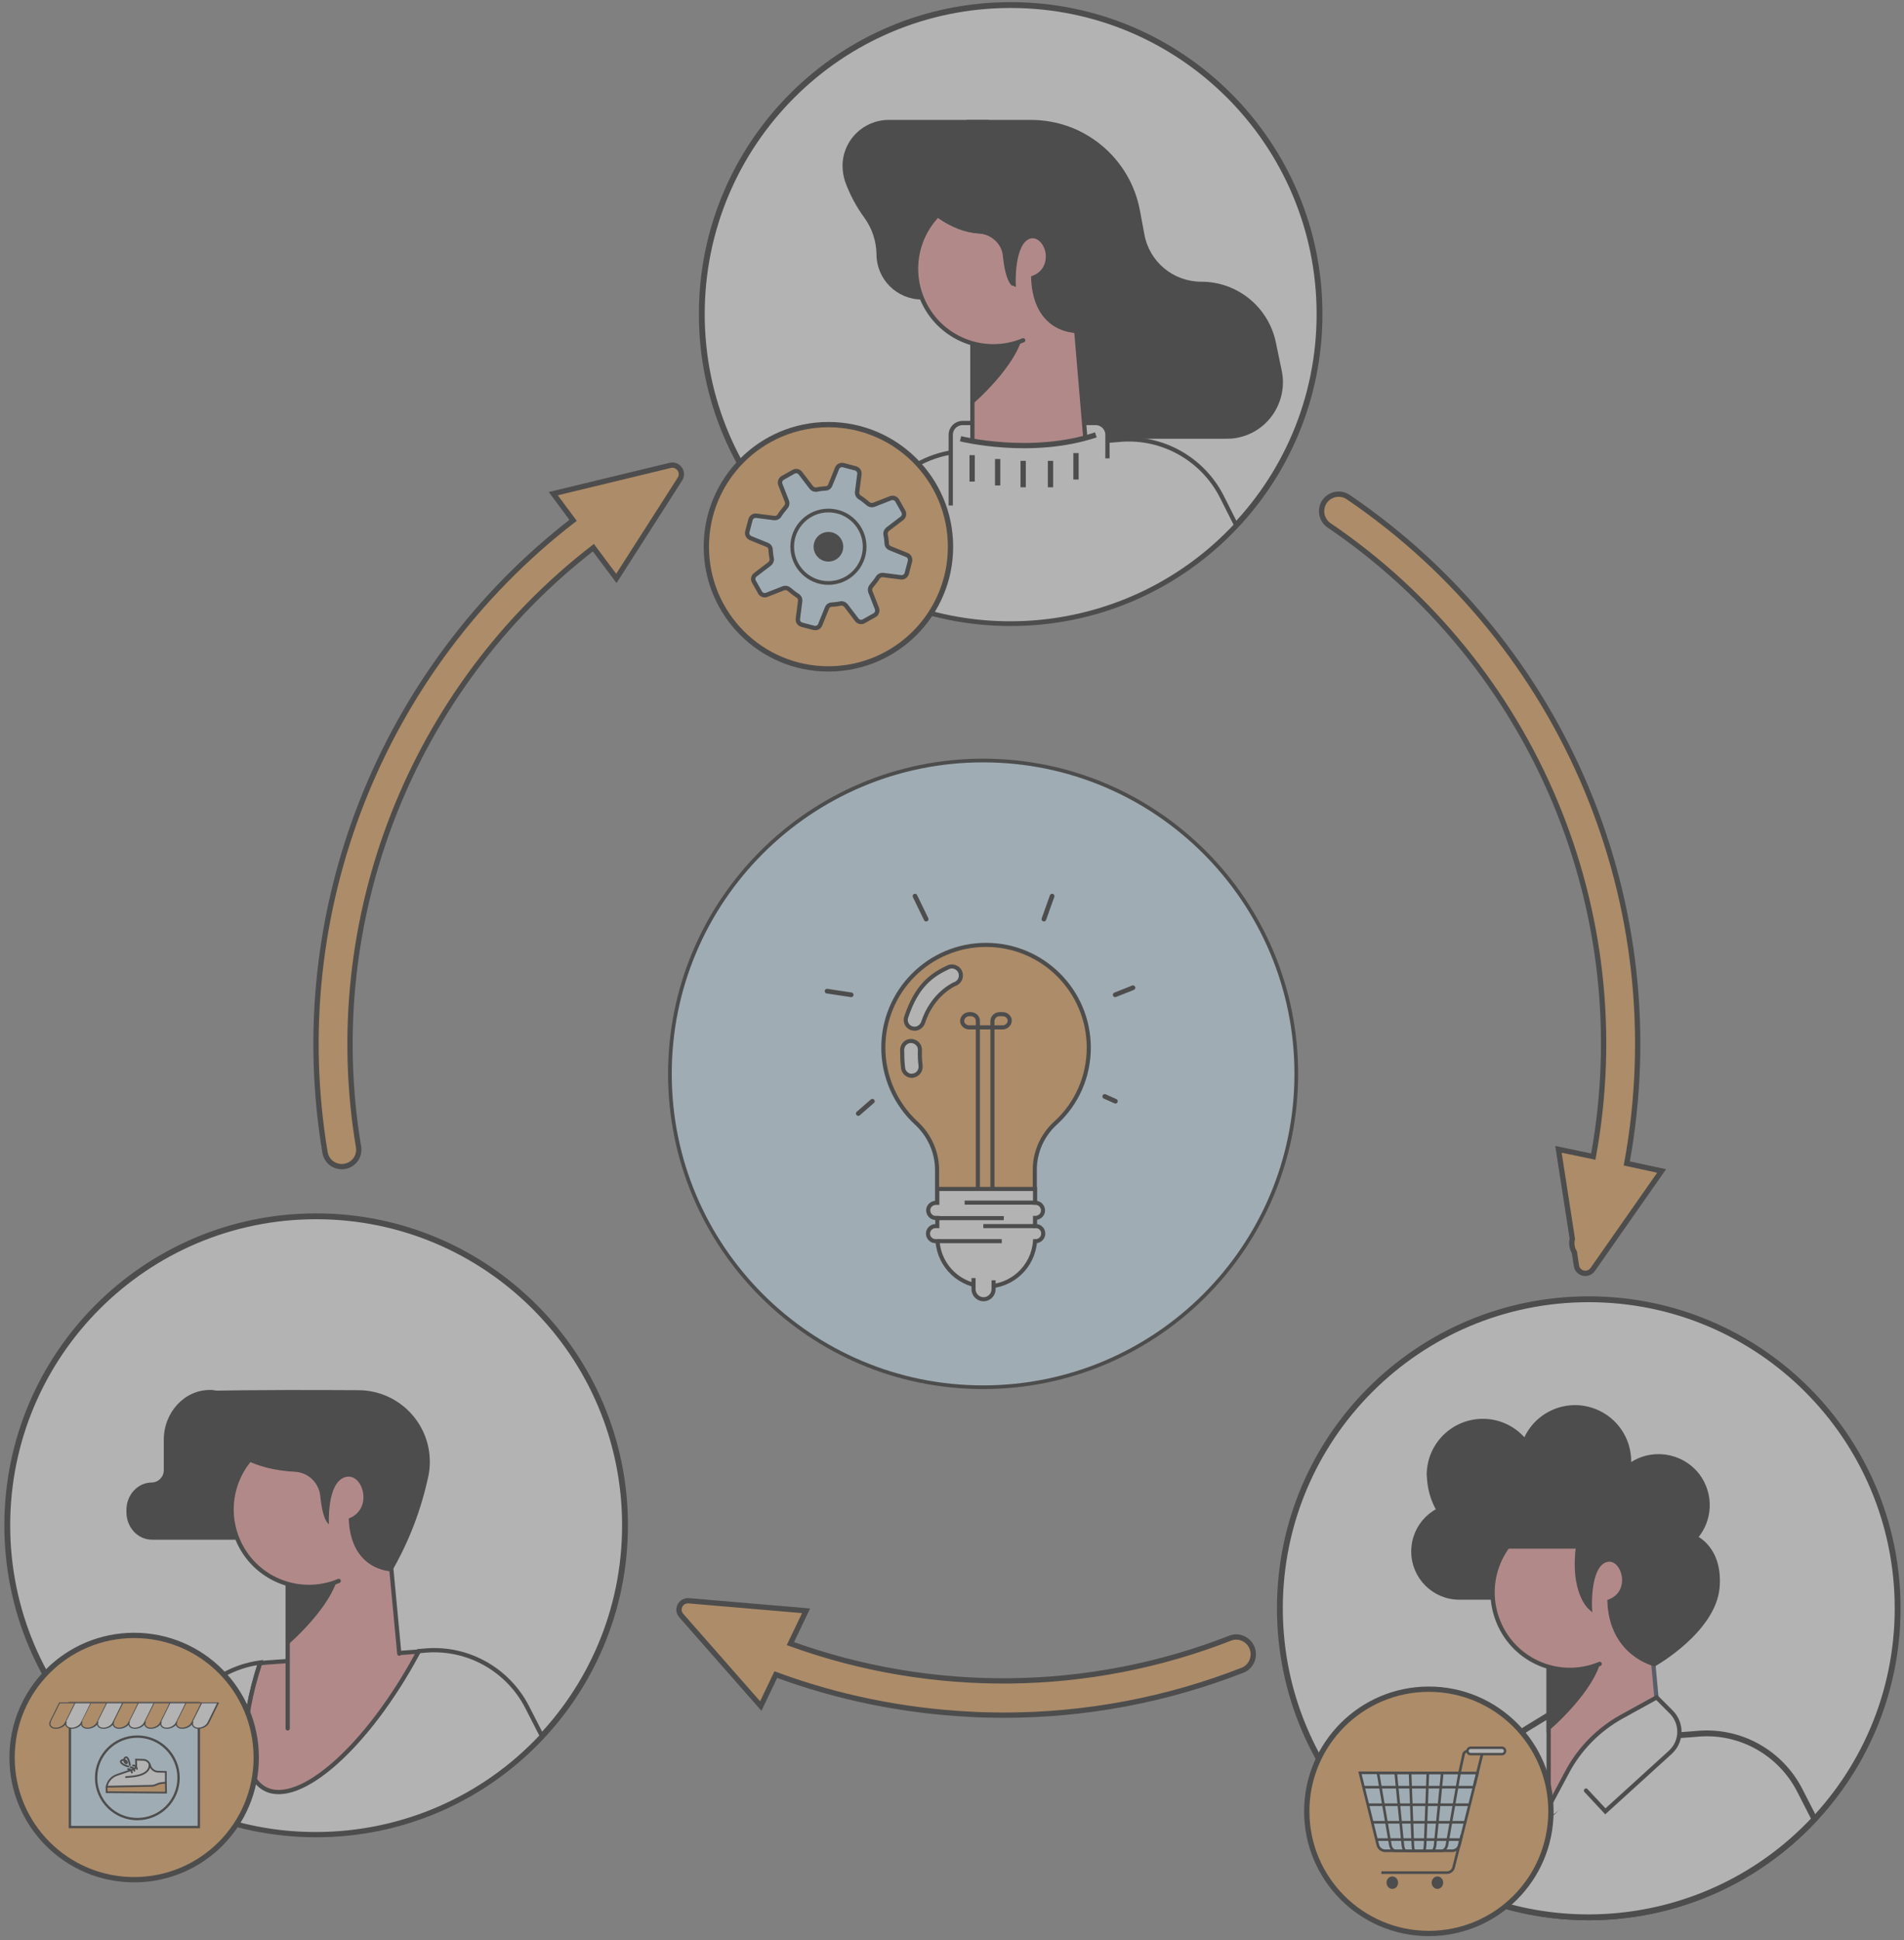 <svg width="326" height="332" viewBox="0 0 326 332" fill="none" xmlns="http://www.w3.org/2000/svg">
<rect x="0" y="0" width="326" height="332" fill="#808080" stroke="none"/>
<g opacity="0.4" clip-path="url(#clip0_1_56)">
<path d="M54.13 313.918C83.337 313.918 107.014 290.241 107.014 261.034C107.014 231.827 83.337 208.15 54.13 208.15C24.923 208.15 1.246 231.827 1.246 261.034C1.246 290.241 24.923 313.918 54.13 313.918Z" fill="white" stroke="black" stroke-miterlimit="10" stroke-linecap="round"/>
<path d="M54.132 313.879C68.796 313.879 82.797 307.795 92.781 297.07L90.246 292.117C86.97 285.76 80.223 281.938 73.086 282.445L71.682 282.562L71.565 282.757C62.985 298.786 51.246 309.199 45.357 306.04C41.145 303.739 41.067 295.12 44.538 284.512C39.975 285.136 35.802 287.476 32.955 291.103L22.971 303.739C32.019 310.33 42.9 313.918 54.132 313.879Z" fill="white" stroke="black" stroke-width="0.729" stroke-miterlimit="10" stroke-linecap="round"/>
<path d="M45.355 306.119C51.244 309.278 62.983 298.826 71.563 282.836L71.68 282.641L45.667 284.513C45.277 284.552 44.926 284.591 44.536 284.63C41.065 295.199 41.143 303.857 45.355 306.119Z" fill="#FC9797" stroke="black" stroke-width="0.729" stroke-miterlimit="10" stroke-linecap="round"/>
<path d="M66.026 258.148L68.717 286.033L49.256 295.783V258.499" fill="#FC9797"/>
<path d="M49.256 295.784V258.5" stroke="black" stroke-width="0.729" stroke-miterlimit="10" stroke-linecap="round"/>
<path d="M66.025 258.148L68.365 282.991" stroke="black" stroke-width="0.729" stroke-miterlimit="10" stroke-linecap="round"/>
<path d="M49.256 271.136C49.256 271.136 54.287 271.604 57.992 269.264C56.978 274.958 49.256 281.51 49.256 281.51V271.136Z" fill="black"/>
<path d="M36.27 237.869H35.919C31.59 237.869 28.041 241.691 28.041 246.41V251.519C28.079 252.689 27.183 253.664 26.012 253.703C23.595 253.703 21.645 255.809 21.645 258.422V258.773C21.645 261.386 23.595 263.492 26.012 263.492H46.175C46.215 263.531 46.487 238.805 36.27 237.869Z" fill="black"/>
<path d="M52.766 271.604C60.089 271.604 66.026 265.667 66.026 258.344C66.026 251.021 60.089 245.084 52.766 245.084C45.443 245.084 39.506 251.021 39.506 258.344C39.506 265.667 45.443 271.604 52.766 271.604Z" fill="#FC9797"/>
<path d="M57.992 270.551C51.245 273.359 43.484 270.2 40.676 263.414C37.868 256.667 41.027 248.906 47.813 246.098C49.412 245.435 51.089 245.084 52.805 245.084" stroke="black" stroke-width="0.729" stroke-miterlimit="10" stroke-linecap="round"/>
<path d="M56.316 260.84C56.316 260.84 55.263 260.411 54.834 256.004C54.6 253.742 52.767 251.987 50.505 251.87C43.602 251.519 35.178 248.516 35.178 238.025C44.031 237.83 54.093 237.869 61.464 237.908C68.211 237.986 73.632 243.485 73.593 250.232C73.593 251.012 73.515 251.792 73.359 252.533C72.15 258.266 70.044 263.804 67.08 268.913C67.08 268.913 60.021 268.913 59.709 259.865C64.077 258.188 62.049 251.792 59.046 252.806C55.926 253.82 56.316 260.84 56.316 260.84Z" fill="black"/>
<path d="M272.025 328.115C301.232 328.115 324.909 304.438 324.909 275.231C324.909 246.024 301.232 222.347 272.025 222.347C242.818 222.347 219.141 246.024 219.141 275.231C219.141 304.438 242.818 328.115 272.025 328.115Z" fill="white" stroke="black" stroke-miterlimit="10" stroke-linecap="round"/>
<path d="M308.138 306.353C304.862 299.996 298.115 296.174 290.978 296.681L289.574 296.798L263.522 298.67C263.132 298.709 262.781 298.748 262.391 298.787C257.828 299.411 253.655 301.751 250.808 305.378L240.863 317.975C262.469 333.731 292.421 330.845 310.673 311.306L308.138 306.353Z" fill="white" stroke="black" stroke-miterlimit="10" stroke-linecap="round"/>
<path d="M266.837 292.508L261.455 295.784C258.92 297.344 257.243 299.996 256.97 302.96L256.424 309.005L267.851 301.634L266.837 292.508Z" fill="white" stroke="black" stroke-miterlimit="10" stroke-linecap="round"/>
<path d="M260.441 300.268L263.483 312.358C263.483 312.358 279.59 296.914 280.253 296.563L279.239 290.479" fill="white"/>
<path d="M260.441 300.268L263.483 312.358C263.483 312.358 279.59 296.914 280.253 296.563L279.239 290.479" stroke="black" stroke-miterlimit="10" stroke-linecap="round"/>
<path d="M249.872 257.604H263.483V273.399H249.872C245.504 273.399 241.994 269.85 241.994 265.521C241.994 261.114 245.504 257.604 249.872 257.604Z" fill="black" stroke="black" stroke-width="0.729" stroke-miterlimit="10"/>
<path d="M281.93 272.384L284.27 299.255L265.16 309.98V272.696" fill="#FC9797"/>
<path d="M265.16 308.966V272.696" stroke="black" stroke-width="0.729" stroke-miterlimit="10" stroke-linecap="round"/>
<path d="M281.932 272.384L284.272 297.578" stroke="#1D2B47" stroke-width="0.729" stroke-miterlimit="10" stroke-linecap="round"/>
<path d="M265.16 285.332C265.16 285.332 270.191 285.8 273.896 283.46C272.882 289.154 265.16 295.706 265.16 295.706V285.332Z" fill="black" stroke="black" stroke-width="0.729" stroke-miterlimit="10"/>
<path d="M268.67 285.799C275.993 285.799 281.93 279.863 281.93 272.539C281.93 265.216 275.993 259.279 268.67 259.279C261.347 259.279 255.41 265.216 255.41 272.539C255.41 279.863 261.347 285.799 268.67 285.799Z" fill="#FC9797"/>
<path d="M273.897 284.746C267.15 287.554 259.389 284.395 256.581 277.609C253.773 270.862 256.932 263.101 263.718 260.293C265.317 259.63 266.994 259.279 268.71 259.279" stroke="black" stroke-width="0.729" stroke-miterlimit="10" stroke-linecap="round"/>
<path d="M283.295 284.786C283.295 284.786 275.924 283.109 275.573 274.061C279.941 272.384 277.913 265.988 274.91 267.002C271.868 268.016 272.219 275.075 272.219 275.075C272.219 275.075 269.177 272.384 270.191 264.662H257.087C250.691 264.662 245.348 259.787 244.724 253.43C244.685 253.079 244.685 252.728 244.646 252.416C244.646 252.377 244.646 252.377 244.646 252.338C244.646 252.299 244.646 252.299 244.646 252.26C244.724 247.151 248.936 243.095 254.045 243.173C256.814 243.212 259.388 244.499 261.104 246.644C262.976 241.925 268.358 239.585 273.116 241.496C276.626 242.9 278.927 246.293 278.927 250.076C278.927 250.349 278.927 249.92 278.888 250.934C282.554 248.126 287.819 248.828 290.666 252.494C293.084 255.692 292.928 260.138 290.276 263.141C290.276 263.141 294.644 264.935 294.059 271.721C293.357 279.092 283.295 284.786 283.295 284.786Z" fill="black" stroke="black" stroke-width="0.729" stroke-miterlimit="10"/>
<path d="M263.482 312.32L268.318 303.272C270.424 299.294 273.661 296.018 277.561 293.834L283.645 290.48L286.141 292.976C288.013 294.848 288.013 297.89 286.141 299.723C286.102 299.762 286.024 299.84 285.985 299.879L274.87 309.98L271.555 306.431" fill="white"/>
<path d="M263.482 312.32L268.318 303.272C270.424 299.294 273.661 296.018 277.561 293.834L283.645 290.48L286.141 292.976C288.013 294.848 288.013 297.89 286.141 299.723C286.102 299.762 286.024 299.84 285.985 299.879L274.87 309.98L271.555 306.431" stroke="black" stroke-width="0.729" stroke-miterlimit="10" stroke-linecap="round"/>
<path d="M173.044 106.634C202.251 106.634 225.928 82.957 225.928 53.75C225.928 24.543 202.251 0.866 173.044 0.866C143.837 0.866 120.16 24.543 120.16 53.75C120.16 82.957 143.837 106.634 173.044 106.634Z" fill="white" stroke="black" stroke-miterlimit="10" stroke-linecap="round"/>
<path d="M165.477 20.521H176.514C185.679 20.521 193.557 27.073 195.195 36.121L195.936 40.099C196.794 44.819 200.889 48.212 205.686 48.212C211.848 48.212 217.152 52.502 218.439 58.547L219.453 63.422C220.545 68.647 217.23 73.796 212.004 74.888C211.341 75.043 210.678 75.082 209.976 75.082H173.55L165.477 20.521Z" fill="black"/>
<path d="M209.156 84.911C205.88 78.554 199.133 74.732 191.996 75.239L190.592 75.356L164.54 77.228C164.15 77.267 163.799 77.306 163.409 77.345C158.846 77.969 154.673 80.309 151.826 83.936L141.842 96.533C163.448 112.289 193.4 109.442 211.652 89.864L209.156 84.911Z" fill="white" stroke="black" stroke-width="0.729" stroke-miterlimit="10" stroke-linecap="round"/>
<path d="M162.785 86.51V74.42C162.785 73.289 163.682 72.392 164.813 72.392H187.589C188.72 72.392 189.617 73.289 189.617 74.42V78.437" fill="white"/>
<path d="M162.785 86.51V74.42C162.785 73.289 163.682 72.392 164.813 72.392H187.589C188.72 72.392 189.617 73.289 189.617 74.42V78.437" stroke="black" stroke-width="0.729" stroke-miterlimit="10"/>
<path d="M169.376 20.521H152.177C147.809 20.521 144.26 24.032 144.26 28.399C144.26 29.297 144.416 30.194 144.689 31.052C145.508 33.313 146.639 35.419 148.043 37.331C149.33 39.124 150.032 41.27 150.071 43.492C150.071 47.782 153.542 51.254 157.832 51.254H163.175L169.376 20.521Z" fill="black"/>
<path d="M183.26 45.872L185.951 76.409L166.49 83.468V46.184" fill="#FC9797"/>
<path d="M166.49 83.468V46.184" stroke="black" stroke-width="0.729" stroke-miterlimit="10" stroke-linecap="round"/>
<path d="M166.49 58.82C166.49 58.82 171.521 59.288 175.226 56.948C174.212 62.642 166.49 69.194 166.49 69.194V58.82Z" fill="black"/>
<path d="M170 59.288C177.324 59.288 183.26 53.351 183.26 46.028C183.26 38.704 177.324 32.768 170 32.768C162.677 32.768 156.74 38.704 156.74 46.028C156.74 53.351 162.677 59.288 170 59.288Z" fill="#FC9797"/>
<path d="M175.188 58.235C168.441 61.043 160.68 57.884 157.872 51.098C155.064 44.351 158.223 36.59 165.009 33.782C166.608 33.119 168.285 32.768 170.001 32.768" stroke="black" stroke-width="0.729" stroke-miterlimit="10" stroke-linecap="round"/>
<path d="M189.969 43.922L184.041 56.948C184.041 56.948 176.982 56.948 176.67 47.9C181.038 46.223 179.01 39.827 176.007 40.841C173.004 41.855 173.316 48.914 173.316 48.914C173.316 48.914 172.263 48.485 171.834 44.039C171.6 41.777 169.728 40.022 167.466 39.944C162.942 39.671 157.755 36.122 154.713 30.74C153.036 27.776 152.178 24.461 152.139 21.068C160.992 20.873 171.054 20.912 178.425 20.951C186.264 20.951 192.582 27.308 192.582 35.108C192.582 37.058 192.153 39.008 191.373 40.841L189.969 43.922Z" fill="black"/>
<path d="M184.277 56.597C184.277 56.597 177.218 56.597 176.906 47.549C181.274 45.872 179.246 39.476 176.243 40.49C173.24 41.504 173.552 48.563 173.552 48.563C173.552 48.563 172.499 48.134 172.07 43.688C171.836 41.426 169.964 39.671 167.702 39.593C163.178 39.32 157.991 35.771 154.949 30.389C153.272 27.425 152.414 24.11 152.375 20.717" stroke="black" stroke-width="0.729" stroke-miterlimit="10"/>
<path d="M185.954 76.448L184.277 56.636" stroke="black" stroke-width="0.729" stroke-miterlimit="10" stroke-linecap="round"/>
<path d="M189.659 56.636H184.277" stroke="black" stroke-width="0.729" stroke-miterlimit="10" stroke-linecap="round"/>
<path d="M164.461 75.083C164.461 75.083 176.551 78.125 187.627 74.42C187.978 80.465 175.186 92.243 169.804 91.541C164.422 90.839 164.149 78.437 164.461 75.083Z" fill="white"/>
<path d="M164.463 75.083C164.463 75.083 176.553 78.125 187.629 74.42" stroke="black" stroke-width="0.906" stroke-miterlimit="9.999"/>
<path d="M166.447 77.891V82.415Z" fill="#EF9D46"/>
<path d="M166.447 77.891V82.415" stroke="black" stroke-width="0.906" stroke-miterlimit="9.999"/>
<path d="M170.816 78.554V83.078Z" fill="#EF9D46"/>
<path d="M170.816 78.554V83.078" stroke="black" stroke-width="0.906" stroke-miterlimit="9.999"/>
<path d="M175.184 78.866V83.39Z" fill="#EF9D46"/>
<path d="M175.184 78.866V83.39" stroke="black" stroke-width="0.906" stroke-miterlimit="9.999"/>
<path d="M179.863 78.866V83.39Z" fill="#EF9D46"/>
<path d="M179.863 78.866V83.39" stroke="black" stroke-width="0.906" stroke-miterlimit="9.999"/>
<path d="M184.23 77.54V82.064Z" fill="#EF9D46"/>
<path d="M184.23 77.54V82.064" stroke="black" stroke-width="0.906" stroke-miterlimit="9.999"/>
<path d="M278.535 199.103C286.647 154.994 267.927 110.261 230.838 85.067C229.512 84.17 227.679 84.521 226.782 85.847C225.885 87.173 226.236 89.006 227.562 89.903C262.701 113.771 280.485 156.125 272.802 197.933L266.835 196.685L269.214 212.012C269.019 212.792 269.136 213.611 269.565 214.313L269.916 216.614C270.033 217.472 270.852 218.018 271.671 217.901C272.1 217.823 272.451 217.589 272.685 217.277L284.502 200.39L278.535 199.103Z" fill="#EF9D46" stroke="black" stroke-width="0.906" stroke-miterlimit="9.999"/>
<path d="M214.382 282.017C213.797 280.535 212.12 279.755 210.638 280.34C186.497 289.778 159.704 290.09 135.329 281.276L138.02 275.66L117.935 273.944C117.077 273.866 116.336 274.49 116.258 275.348C116.219 275.777 116.375 276.167 116.648 276.479L130.259 291.962L132.833 286.58C143.48 290.519 154.673 292.781 166.022 293.366C167.972 293.483 169.961 293.522 171.911 293.522C185.912 293.522 199.796 290.909 212.822 285.8C214.226 285.215 214.967 283.538 214.382 282.017Z" fill="#EF9D46" stroke="black" stroke-width="0.906" stroke-miterlimit="9.999"/>
<path d="M114.737 79.647L94.73 84.483L98.123 89.046C65.324 114.357 48.749 156.009 55.652 197.232C55.886 198.636 57.095 199.65 58.538 199.65C58.694 199.65 58.849 199.65 59.005 199.611C60.605 199.338 61.658 197.856 61.385 196.257C54.872 157.218 70.55 117.711 101.594 93.725L105.533 98.99L116.414 81.987C116.882 81.284 116.687 80.309 115.946 79.841C115.595 79.608 115.166 79.529 114.737 79.647Z" fill="#EF9D46" stroke="black" stroke-width="0.906" stroke-miterlimit="9.999"/>
<path d="M168.324 237.401C197.94 237.401 221.949 213.393 221.949 183.776C221.949 154.16 197.94 130.151 168.324 130.151C138.708 130.151 114.699 154.16 114.699 183.776C114.699 213.393 138.708 237.401 168.324 237.401Z" fill="#CFEDFF" stroke="black" stroke-width="0.63" stroke-miterlimit="10"/>
<path d="M141.841 114.473C153.386 114.473 162.745 105.114 162.745 93.569C162.745 82.024 153.386 72.665 141.841 72.665C130.297 72.665 120.938 82.024 120.938 93.569C120.938 105.114 130.297 114.473 141.841 114.473Z" fill="#EF9D46" stroke="black" stroke-width="0.906" stroke-miterlimit="9.999"/>
<path d="M22.97 321.68C34.515 321.68 43.874 312.321 43.874 300.776C43.874 289.231 34.515 279.872 22.97 279.872C11.425 279.872 2.066 289.231 2.066 300.776C2.066 312.321 11.425 321.68 22.97 321.68Z" fill="#EF9D46" stroke="black" stroke-width="0.906" stroke-miterlimit="9.999"/>
<path d="M244.646 330.884C256.191 330.884 265.55 321.525 265.55 309.98C265.55 298.435 256.191 289.076 244.646 289.076C233.101 289.076 223.742 298.435 223.742 309.98C223.742 321.525 233.101 330.884 244.646 330.884Z" fill="#EF9D46" stroke="black" stroke-width="0.906" stroke-miterlimit="9.999"/>
<path d="M127.956 90.995L128.502 88.928C128.619 88.499 129.048 88.187 129.516 88.265L132.558 88.655C132.909 88.694 133.26 88.538 133.455 88.226C133.767 87.719 134.157 87.251 134.547 86.783C134.781 86.51 134.859 86.159 134.742 85.808L133.611 82.922C133.455 82.493 133.611 82.025 134.001 81.791L135.873 80.738C136.263 80.504 136.77 80.621 137.043 80.972L138.915 83.429C139.149 83.702 139.5 83.858 139.851 83.78C140.358 83.663 140.865 83.624 141.372 83.585C141.723 83.585 142.035 83.351 142.152 83.039L143.322 80.153C143.478 79.724 143.946 79.49 144.414 79.607L146.481 80.153C146.91 80.27 147.222 80.699 147.144 81.167L146.754 84.209C146.715 84.56 146.871 84.911 147.183 85.106C147.69 85.418 148.158 85.808 148.626 86.198C148.899 86.432 149.25 86.51 149.601 86.393L152.487 85.262C152.916 85.106 153.384 85.262 153.618 85.652L154.671 87.524C154.905 87.914 154.788 88.421 154.437 88.694L151.98 90.566C151.707 90.8 151.551 91.151 151.629 91.502C151.746 92.009 151.785 92.516 151.824 93.023C151.824 93.374 152.058 93.686 152.37 93.803L155.256 94.973C155.685 95.129 155.919 95.597 155.802 96.065L155.256 98.132C155.139 98.561 154.71 98.873 154.242 98.795L151.2 98.405C150.849 98.366 150.498 98.522 150.303 98.834C149.991 99.341 149.601 99.809 149.211 100.277C148.977 100.55 148.899 100.901 149.016 101.252L150.147 104.138C150.303 104.567 150.147 105.035 149.757 105.269L147.885 106.322C147.495 106.556 146.988 106.439 146.715 106.088L144.843 103.631C144.609 103.358 144.258 103.202 143.907 103.28C143.4 103.397 142.893 103.436 142.386 103.475C142.035 103.475 141.723 103.709 141.606 104.021L140.436 106.907C140.28 107.336 139.812 107.57 139.344 107.453L137.277 106.907C136.848 106.79 136.536 106.361 136.614 105.893L137.004 102.851C137.043 102.5 136.887 102.149 136.575 101.954C136.068 101.642 135.6 101.252 135.132 100.862C134.859 100.628 134.508 100.55 134.157 100.667L131.271 101.798C130.842 101.954 130.374 101.798 130.14 101.408L129.087 99.536C128.853 99.146 128.97 98.639 129.321 98.366L131.778 96.494C132.051 96.26 132.207 95.909 132.129 95.558C132.012 95.051 131.973 94.544 131.934 94.037C131.934 93.686 131.7 93.374 131.388 93.257L128.502 92.087C128.073 91.892 127.839 91.424 127.956 90.995Z" fill="#CFEDFF" stroke="black" stroke-width="0.75" stroke-miterlimit="10"/>
<path d="M141.842 99.77C145.266 99.77 148.043 96.994 148.043 93.569C148.043 90.144 145.266 87.368 141.842 87.368C138.417 87.368 135.641 90.144 135.641 93.569C135.641 96.994 138.417 99.77 141.842 99.77Z" stroke="black" stroke-width="0.634" stroke-miterlimit="10"/>
<path d="M141.842 96.104C143.242 96.104 144.377 94.969 144.377 93.569C144.377 92.169 143.242 91.034 141.842 91.034C140.442 91.034 139.307 92.169 139.307 93.569C139.307 94.969 140.442 96.104 141.842 96.104Z" fill="black"/>
<path d="M249.426 305.573L250.596 300.191C250.674 299.879 250.947 299.684 251.259 299.684H256.758" stroke="black" stroke-width="0.45" stroke-miterlimit="10"/>
<path d="M232.852 303.389L235.894 315.674C236.011 316.298 236.557 316.727 237.181 316.727H248.608C249.232 316.727 249.739 316.298 249.895 315.713L252.976 303.428L233.07 303.389H232.852Z" fill="#CFEDFF" stroke="black" stroke-width="0.45" stroke-miterlimit="10"/>
<path d="M235.934 303.389L238.04 315.674C238.118 316.298 238.508 316.727 238.937 316.727H246.854C247.283 316.727 247.634 316.298 247.751 315.713L249.896 303.428H235.934V303.389Z" fill="#CFEDFF" stroke="black" stroke-width="0.45" stroke-miterlimit="10"/>
<path d="M238.975 303.389L240.184 315.674C240.223 316.298 240.457 316.727 240.691 316.727H245.215C245.449 316.727 245.683 316.298 245.722 315.713L246.931 303.428H238.975V303.389Z" fill="#CFEDFF" stroke="black" stroke-width="0.45" stroke-miterlimit="10"/>
<path d="M241.432 303.389L241.9 315.674C241.939 316.298 242.017 316.727 242.095 316.727H243.811C243.889 316.727 243.967 316.298 244.006 315.713L244.474 303.428H241.432V303.389Z" fill="#CFEDFF" stroke="black" stroke-width="0.45" stroke-miterlimit="10"/>
<path d="M250.287 314.035L248.883 319.573C248.766 320.08 248.298 320.47 247.752 320.47H236.52" stroke="black" stroke-width="0.45" stroke-miterlimit="10"/>
<path d="M252.43 305.573L253.756 300.191C253.834 299.879 254.107 299.683 254.419 299.683" stroke="black" stroke-width="0.45" stroke-miterlimit="10"/>
<path d="M246.112 323.084C246.564 323.084 246.931 322.682 246.931 322.187C246.931 321.692 246.564 321.29 246.112 321.29C245.66 321.29 245.293 321.692 245.293 322.187C245.293 322.682 245.66 323.084 246.112 323.084Z" fill="black" stroke="black" stroke-width="0.34" stroke-miterlimit="10"/>
<path d="M251.804 299.099H257.147C257.459 299.099 257.693 299.333 257.693 299.645C257.693 299.957 257.459 300.191 257.147 300.191H251.804C251.492 300.191 251.258 299.957 251.258 299.645C251.258 299.372 251.492 299.099 251.804 299.099Z" fill="white" stroke="black" stroke-width="0.42" stroke-miterlimit="10"/>
<path d="M238.389 323.084C238.842 323.084 239.208 322.682 239.208 322.187C239.208 321.692 238.842 321.29 238.389 321.29C237.937 321.29 237.57 321.692 237.57 322.187C237.57 322.682 237.937 323.084 238.389 323.084Z" fill="black" stroke="black" stroke-width="0.34" stroke-miterlimit="10"/>
<path d="M234.217 308.849H251.611Z" fill="#CFEDFF"/>
<path d="M234.217 308.849H251.611" stroke="black" stroke-width="0.45" stroke-miterlimit="10"/>
<path d="M233.475 305.846H252.312Z" fill="#CFEDFF"/>
<path d="M233.475 305.846H252.312" stroke="black" stroke-width="0.45" stroke-miterlimit="10"/>
<path d="M234.918 311.852H250.83Z" fill="#CFEDFF"/>
<path d="M234.918 311.852H250.83" stroke="black" stroke-width="0.45" stroke-miterlimit="10"/>
<path d="M235.738 314.815H250.09Z" fill="#CFEDFF"/>
<path d="M235.738 314.815H250.09" stroke="black" stroke-width="0.45" stroke-miterlimit="10"/>
<path d="M34.047 291.455H11.973V312.671H34.047V291.455Z" fill="#CFEDFF" stroke="black" stroke-width="0.4" stroke-miterlimit="10"/>
<path d="M9.475 295.745C10.255 295.745 10.957 295.355 11.269 294.77L12.946 291.377H10.216L8.578 294.653C8.539 294.731 8.5 294.848 8.5 294.926C8.539 295.433 8.968 295.745 9.475 295.745Z" fill="#F19D48"/>
<path d="M10.216 291.494C10.177 291.494 10.138 291.455 10.138 291.455C10.099 291.416 10.138 291.338 10.216 291.338H12.946C13.024 291.338 13.063 291.416 13.063 291.455L12.634 292.313L11.425 294.77C11.191 295.316 10.606 295.706 9.943 295.823C9.514 295.901 9.085 295.862 8.773 295.628C8.461 295.394 8.344 295.004 8.5 294.692C8.539 294.575 8.773 294.614 8.695 294.731C8.695 294.77 8.695 294.77 8.656 294.809C8.539 295.16 8.812 295.55 9.241 295.628C9.67 295.745 10.216 295.589 10.567 295.355C10.957 295.121 11.113 294.809 11.269 294.458L11.854 293.288L12.79 291.377L12.907 291.494H10.216Z" fill="black"/>
<path d="M12.206 295.745C12.986 295.745 13.688 295.355 13.999 294.77L15.677 291.377H12.947L11.309 294.653C11.27 294.731 11.23 294.848 11.23 294.926C11.27 295.433 11.698 295.745 12.206 295.745Z" fill="white"/>
<path d="M12.945 291.494C12.906 291.494 12.867 291.455 12.867 291.455C12.828 291.416 12.867 291.338 12.945 291.338H15.675C15.753 291.338 15.792 291.416 15.792 291.455L15.363 292.313L14.154 294.77C13.92 295.316 13.335 295.706 12.672 295.823C12.243 295.901 11.814 295.862 11.502 295.628C11.19 295.394 11.073 295.004 11.229 294.692C11.268 294.575 11.502 294.614 11.424 294.731C11.424 294.77 11.424 294.77 11.385 294.809C11.268 295.16 11.541 295.55 11.97 295.628C12.399 295.745 12.945 295.589 13.296 295.355C13.686 295.121 13.842 294.809 13.998 294.458L14.583 293.288L15.519 291.377L15.636 291.494H12.945Z" fill="black"/>
<path d="M14.895 295.745C15.675 295.745 16.416 295.355 16.689 294.77L18.366 291.377H15.636L13.998 294.653C13.959 294.731 13.92 294.848 13.92 294.926C13.959 295.433 14.388 295.745 14.895 295.745Z" fill="#F19D48"/>
<path d="M15.638 291.494C15.599 291.494 15.56 291.455 15.56 291.455C15.521 291.416 15.56 291.338 15.638 291.338H18.368C18.446 291.338 18.485 291.416 18.485 291.455L18.056 292.313L16.847 294.77C16.613 295.316 16.028 295.706 15.365 295.823C14.936 295.901 14.507 295.862 14.195 295.628C13.883 295.394 13.766 295.004 13.922 294.692C13.961 294.575 14.195 294.614 14.117 294.731C14.117 294.77 14.117 294.77 14.078 294.809C13.961 295.16 14.234 295.55 14.663 295.628C15.092 295.745 15.638 295.589 15.989 295.355C16.379 295.121 16.535 294.809 16.691 294.458L17.276 293.288L18.212 291.377L18.329 291.494H15.638Z" fill="black"/>
<path d="M17.625 295.745C18.405 295.745 19.107 295.355 19.419 294.77L21.096 291.377H18.366L16.728 294.653C16.689 294.731 16.65 294.848 16.65 294.926C16.689 295.433 17.118 295.745 17.625 295.745Z" fill="white"/>
<path d="M18.367 291.494C18.328 291.494 18.289 291.455 18.289 291.455C18.25 291.416 18.289 291.338 18.367 291.338H21.097C21.175 291.338 21.214 291.416 21.214 291.455L20.785 292.313L19.576 294.77C19.342 295.316 18.757 295.706 18.094 295.823C17.665 295.901 17.236 295.862 16.924 295.628C16.612 295.394 16.495 295.004 16.651 294.692C16.69 294.575 16.924 294.614 16.846 294.731C16.846 294.77 16.846 294.77 16.807 294.809C16.69 295.16 16.963 295.55 17.392 295.628C17.821 295.745 18.367 295.589 18.718 295.355C19.108 295.121 19.264 294.809 19.42 294.458L20.005 293.288L20.941 291.377L21.058 291.494H18.367Z" fill="black"/>
<path d="M20.357 295.745C21.137 295.745 21.839 295.355 22.151 294.77L23.828 291.377H21.137L19.499 294.653C19.46 294.731 19.421 294.848 19.421 294.926C19.382 295.433 19.811 295.745 20.357 295.745Z" fill="#F19D48"/>
<path d="M21.06 291.494C21.021 291.494 20.982 291.455 20.982 291.455C20.943 291.416 20.982 291.338 21.06 291.338H23.79C23.868 291.338 23.907 291.416 23.907 291.455L23.478 292.313L22.269 294.77C22.035 295.316 21.45 295.706 20.787 295.823C20.358 295.901 19.929 295.862 19.617 295.628C19.305 295.394 19.188 295.004 19.344 294.692C19.383 294.575 19.617 294.614 19.539 294.731C19.539 294.77 19.539 294.77 19.5 294.809C19.383 295.16 19.656 295.55 20.085 295.628C20.514 295.745 21.06 295.589 21.411 295.355C21.801 295.121 21.957 294.809 22.113 294.458L22.698 293.288L23.634 291.377L23.751 291.494H21.06Z" fill="black"/>
<path d="M23.047 295.745C23.827 295.745 24.529 295.355 24.841 294.77L26.518 291.377H23.788L22.15 294.653C22.111 294.731 22.072 294.848 22.072 294.926C22.111 295.433 22.54 295.745 23.047 295.745Z" fill="white"/>
<path d="M23.787 291.494C23.748 291.494 23.709 291.455 23.67 291.455C23.631 291.416 23.67 291.338 23.748 291.338H26.478C26.556 291.338 26.595 291.416 26.595 291.455L26.166 292.313L24.957 294.77C24.723 295.316 24.138 295.706 23.475 295.823C23.046 295.901 22.617 295.862 22.305 295.628C21.993 295.394 21.876 295.004 22.032 294.692C22.071 294.575 22.305 294.614 22.227 294.731C22.227 294.77 22.227 294.77 22.188 294.809C22.071 295.16 22.344 295.55 22.773 295.628C23.202 295.745 23.748 295.589 24.099 295.355C24.489 295.121 24.645 294.809 24.801 294.458L25.386 293.288L26.322 291.377L26.439 291.494H23.787Z" fill="black"/>
<path d="M25.738 295.745C26.518 295.745 27.221 295.355 27.532 294.77L29.209 291.377H26.48L24.841 294.653C24.802 294.731 24.764 294.848 24.764 294.926C24.802 295.433 25.232 295.745 25.738 295.745Z" fill="#F19D48"/>
<path d="M26.48 291.494C26.441 291.494 26.402 291.455 26.402 291.455C26.363 291.416 26.402 291.338 26.48 291.338H29.21C29.288 291.338 29.327 291.416 29.327 291.455L28.898 292.313L27.689 294.77C27.455 295.316 26.87 295.706 26.207 295.823C25.778 295.901 25.349 295.862 25.037 295.628C24.725 295.394 24.608 295.004 24.764 294.692C24.803 294.575 25.037 294.614 24.959 294.731C24.959 294.77 24.959 294.77 24.92 294.809C24.803 295.16 25.076 295.55 25.505 295.628C25.934 295.745 26.48 295.589 26.831 295.355C27.221 295.121 27.377 294.809 27.533 294.458L28.118 293.288L29.054 291.377L29.171 291.494H26.48Z" fill="black"/>
<path d="M28.467 295.745C29.247 295.745 29.949 295.355 30.261 294.77L31.938 291.377H29.208L27.57 294.692C27.531 294.77 27.492 294.887 27.492 294.965C27.531 295.433 27.96 295.745 28.467 295.745Z" fill="white"/>
<path d="M29.209 291.494C29.17 291.494 29.17 291.455 29.131 291.455C29.092 291.416 29.131 291.338 29.209 291.338H31.939C32.017 291.338 32.056 291.416 32.056 291.455L31.627 292.313L30.418 294.77C30.184 295.316 29.599 295.706 28.936 295.823C28.507 295.901 28.078 295.862 27.766 295.628C27.454 295.394 27.337 295.004 27.493 294.692C27.532 294.575 27.766 294.614 27.688 294.731C27.688 294.77 27.688 294.77 27.649 294.809C27.532 295.16 27.805 295.55 28.234 295.628C28.663 295.745 29.209 295.589 29.56 295.355C29.95 295.121 30.106 294.809 30.262 294.458L30.847 293.288L31.783 291.377L31.9 291.494H29.209Z" fill="black"/>
<path d="M31.198 295.745C31.977 295.745 32.679 295.355 32.992 294.77L34.669 291.377H31.939L30.3 294.653C30.262 294.731 30.223 294.848 30.223 294.926C30.223 295.433 30.651 295.745 31.198 295.745Z" fill="#F19D48"/>
<path d="M31.902 291.494C31.863 291.494 31.824 291.455 31.785 291.455C31.746 291.416 31.785 291.338 31.863 291.338H34.593C34.671 291.338 34.71 291.416 34.71 291.455L34.281 292.313L33.072 294.77C32.838 295.316 32.253 295.706 31.59 295.823C31.161 295.901 30.732 295.862 30.42 295.628C30.108 295.394 29.991 295.004 30.147 294.692C30.186 294.575 30.42 294.614 30.342 294.731C30.342 294.77 30.342 294.77 30.303 294.809C30.186 295.16 30.459 295.55 30.888 295.628C31.317 295.745 31.863 295.55 32.214 295.355C32.604 295.121 32.76 294.809 32.916 294.458L33.501 293.288L34.437 291.377L34.554 291.494H31.902Z" fill="black"/>
<path d="M33.891 295.745C34.71 295.745 35.373 295.355 35.685 294.77L37.362 291.377H34.632L32.994 294.653C32.955 294.731 32.916 294.848 32.916 294.926C32.955 295.433 33.345 295.745 33.891 295.745Z" fill="white"/>
<path d="M34.63 291.494C34.592 291.494 34.553 291.455 34.553 291.455C34.514 291.416 34.553 291.338 34.63 291.338H37.361C37.438 291.338 37.477 291.416 37.477 291.455L37.048 292.313L35.84 294.77C35.605 295.316 35.02 295.706 34.358 295.823C33.928 295.901 33.499 295.862 33.188 295.628C32.876 295.394 32.758 295.004 32.914 294.692C32.953 294.575 33.188 294.614 33.109 294.731C33.109 294.77 33.109 294.77 33.071 294.809C32.953 295.16 33.227 295.55 33.656 295.628C34.084 295.745 34.592 295.589 34.981 295.355C35.371 295.121 35.528 294.809 35.684 294.458L36.269 293.288L37.205 291.377L37.322 291.494H34.63Z" fill="black"/>
<path d="M10.255 291.455C10.255 291.377 10.138 291.338 10.099 291.416C9.553 292.508 9.046 293.561 8.5 294.653C8.461 294.731 8.617 294.77 8.656 294.692C9.202 293.639 9.709 292.547 10.255 291.455Z" fill="black"/>
<path d="M23.516 311.306C27.415 311.306 30.575 308.145 30.575 304.246C30.575 300.348 27.415 297.188 23.516 297.188C19.617 297.188 16.457 300.348 16.457 304.246C16.457 308.145 19.617 311.306 23.516 311.306Z" stroke="black" stroke-width="0.4" stroke-miterlimit="10"/>
<path d="M25.703 302.141C25.859 302.726 26.405 303.155 26.99 303.194L28.394 303.233V305.729L18.254 305.807C18.41 304.832 19.112 304.052 20.048 303.74L22.817 302.804C23.129 302.687 23.324 302.414 23.324 302.102C23.324 301.829 23.285 301.517 23.285 301.127L24.455 301.166C25.001 301.127 25.547 301.517 25.703 302.141Z" fill="white" stroke="black" stroke-width="0.3" stroke-miterlimit="10"/>
<path d="M28.394 305.065L27.653 305.143C27.341 305.182 27.068 305.26 26.834 305.377C26.522 305.533 26.21 305.611 25.859 305.611L18.254 305.767V306.703L28.433 306.781L28.394 305.065Z" fill="#F19D48" stroke="black" stroke-width="0.3" stroke-miterlimit="10"/>
<path d="M21.453 304.13C21.804 304.091 22.233 304.052 22.74 304.013C26.016 303.662 25.587 301.907 25.587 301.907" stroke="black" stroke-width="0.3" stroke-miterlimit="10"/>
<path d="M22.583 303.35C22.505 302.687 21.92 302.765 21.92 302.765" stroke="black" stroke-width="0.3" stroke-miterlimit="10" stroke-linecap="round"/>
<path d="M23.011 303.038C22.933 302.375 22.348 302.453 22.348 302.453" stroke="black" stroke-width="0.3" stroke-miterlimit="10" stroke-linecap="round"/>
<path d="M23.44 302.726C23.362 302.063 22.777 302.141 22.777 302.141" stroke="black" stroke-width="0.3" stroke-miterlimit="10" stroke-linecap="round"/>
<path d="M21.958 302.297C21.217 302.141 20.398 301.595 20.788 301.283C21.178 300.971 21.88 301.4 21.724 301.712C21.568 302.024 20.944 301.166 21.451 300.776C21.997 300.425 22.231 302.063 22.231 302.063" stroke="black" stroke-width="0.3" stroke-miterlimit="10" stroke-linecap="round"/>
<path d="M176.826 214.04L166.335 218.72C165.633 219.032 164.775 218.72 164.424 218.018C164.112 217.355 164.346 216.536 165.009 216.185L176.943 209.126" stroke="#1D2B47" stroke-width="0.453" stroke-miterlimit="10" stroke-linecap="round"/>
<path d="M186.418 179.291C186.418 169.58 178.54 161.702 168.829 161.702C159.118 161.702 151.24 169.58 151.24 179.291C151.24 184.205 153.307 188.924 156.934 192.239C159.157 194.306 160.444 197.192 160.444 200.234V208.463H177.175V200.195C177.175 197.153 178.462 194.267 180.724 192.2C184.39 188.885 186.418 184.205 186.418 179.291Z" fill="#EF9D46" stroke="black" stroke-width="0.7" stroke-miterlimit="9.999"/>
<path d="M167.427 203.432V174.689C167.427 174.065 166.881 173.558 166.218 173.558H165.945C165.321 173.558 164.775 174.065 164.736 174.689C164.736 175.313 165.282 175.82 165.945 175.82H171.678C172.302 175.82 172.848 175.313 172.887 174.689C172.887 174.065 172.341 173.558 171.678 173.558H171.132C170.508 173.558 169.962 174.065 169.923 174.689V203.432" stroke="black" stroke-width="0.7" stroke-miterlimit="10"/>
<path d="M177.334 209.828H177.217V208.424H177.334C178.036 208.385 178.621 207.8 178.582 207.098C178.543 206.396 177.997 205.85 177.334 205.85H177.217V203.471H160.486V205.85H160.174C159.472 205.889 158.887 206.474 158.926 207.176C158.965 207.878 159.511 208.424 160.174 208.424H160.486V209.828H160.174C159.472 209.828 158.887 210.413 158.887 211.115C158.887 211.817 159.472 212.402 160.174 212.402H160.525C160.837 216.77 164.464 220.163 168.871 220.163C173.278 220.163 176.905 216.77 177.217 212.402H177.334C178.036 212.402 178.621 211.817 178.621 211.115C178.621 210.374 178.075 209.828 177.334 209.828Z" fill="white" stroke="black" stroke-width="0.7" stroke-miterlimit="10"/>
<path d="M177.254 205.811H165.164Z" fill="white"/>
<path d="M177.254 205.811H165.164" stroke="black" stroke-width="0.7" stroke-miterlimit="10"/>
<path d="M160.523 208.463H171.872Z" fill="white"/>
<path d="M160.523 208.463H171.872" stroke="black" stroke-width="0.7" stroke-miterlimit="10"/>
<path d="M177.253 209.828H168.361Z" fill="white"/>
<path d="M177.253 209.828H168.361" stroke="black" stroke-width="0.7" stroke-miterlimit="10"/>
<path d="M160.523 212.402H171.521Z" fill="white"/>
<path d="M160.523 212.402H171.521" stroke="black" stroke-width="0.7" stroke-miterlimit="10"/>
<path d="M170.118 219.11V220.631C170.118 221.567 169.338 222.347 168.402 222.347C167.466 222.347 166.686 221.567 166.686 220.631V218.72" fill="white"/>
<path d="M170.118 219.11V220.631C170.118 221.567 169.338 222.347 168.402 222.347C167.466 222.347 166.686 221.567 166.686 220.631V218.72" stroke="black" stroke-width="0.7" stroke-miterlimit="10"/>
<path d="M156.142 184.113C155.362 184.113 154.699 183.528 154.621 182.748C154.504 181.695 154.465 180.681 154.465 179.628C154.504 178.77 155.206 178.107 156.025 178.146C156.883 178.185 157.546 178.887 157.507 179.706C157.468 180.603 157.507 181.5 157.624 182.397C157.702 183.216 157.117 183.996 156.298 184.074C156.259 184.113 156.22 184.113 156.142 184.113Z" fill="white" stroke="black" stroke-width="0.7" stroke-miterlimit="10"/>
<path d="M156.519 176.047C155.662 176.002 155.035 175.306 155.08 174.449C155.088 174.293 155.135 174.139 155.182 173.985C156.986 168.652 159.5 166.87 162.343 165.535C163.065 165.183 163.946 165.502 164.34 166.187C164.73 166.949 164.486 167.874 163.721 168.302C163.682 168.3 163.68 168.339 163.641 168.337L163.401 168.442C163.242 168.512 159.64 170.158 158.06 174.957C157.829 175.648 157.181 176.082 156.519 176.047Z" fill="white" stroke="black" stroke-width="0.7" stroke-miterlimit="10"/>
<path d="M156.664 153.355L158.575 157.294Z" fill="#CFEDFF"/>
<path d="M156.664 153.355L158.575 157.294" stroke="black" stroke-width="0.8" stroke-miterlimit="10" stroke-linecap="round"/>
<path d="M180.14 153.355L178.736 157.294Z" fill="#CFEDFF"/>
<path d="M180.14 153.355L178.736 157.294" stroke="black" stroke-width="0.8" stroke-miterlimit="10" stroke-linecap="round"/>
<path d="M190.943 170.243L193.985 169.034Z" fill="#CFEDFF"/>
<path d="M190.943 170.243L193.985 169.034" stroke="black" stroke-width="0.8" stroke-miterlimit="10" stroke-linecap="round"/>
<path d="M189.148 187.637L190.981 188.456Z" fill="#CFEDFF"/>
<path d="M189.148 187.637L190.981 188.456" stroke="black" stroke-width="0.8" stroke-miterlimit="10" stroke-linecap="round"/>
<path d="M145.741 170.243L141.607 169.619Z" fill="#CFEDFF"/>
<path d="M145.741 170.243L141.607 169.619" stroke="black" stroke-width="0.8" stroke-miterlimit="10" stroke-linecap="round"/>
<path d="M149.369 188.456L146.951 190.562Z" fill="#CFEDFF"/>
<path d="M149.369 188.456L146.951 190.562" stroke="black" stroke-width="0.8" stroke-miterlimit="10" stroke-linecap="round"/>
</g>
<defs>
<clipPath id="clip0_1_56">
<rect width="326" height="332" fill="white"/>
</clipPath>
</defs>
</svg>
